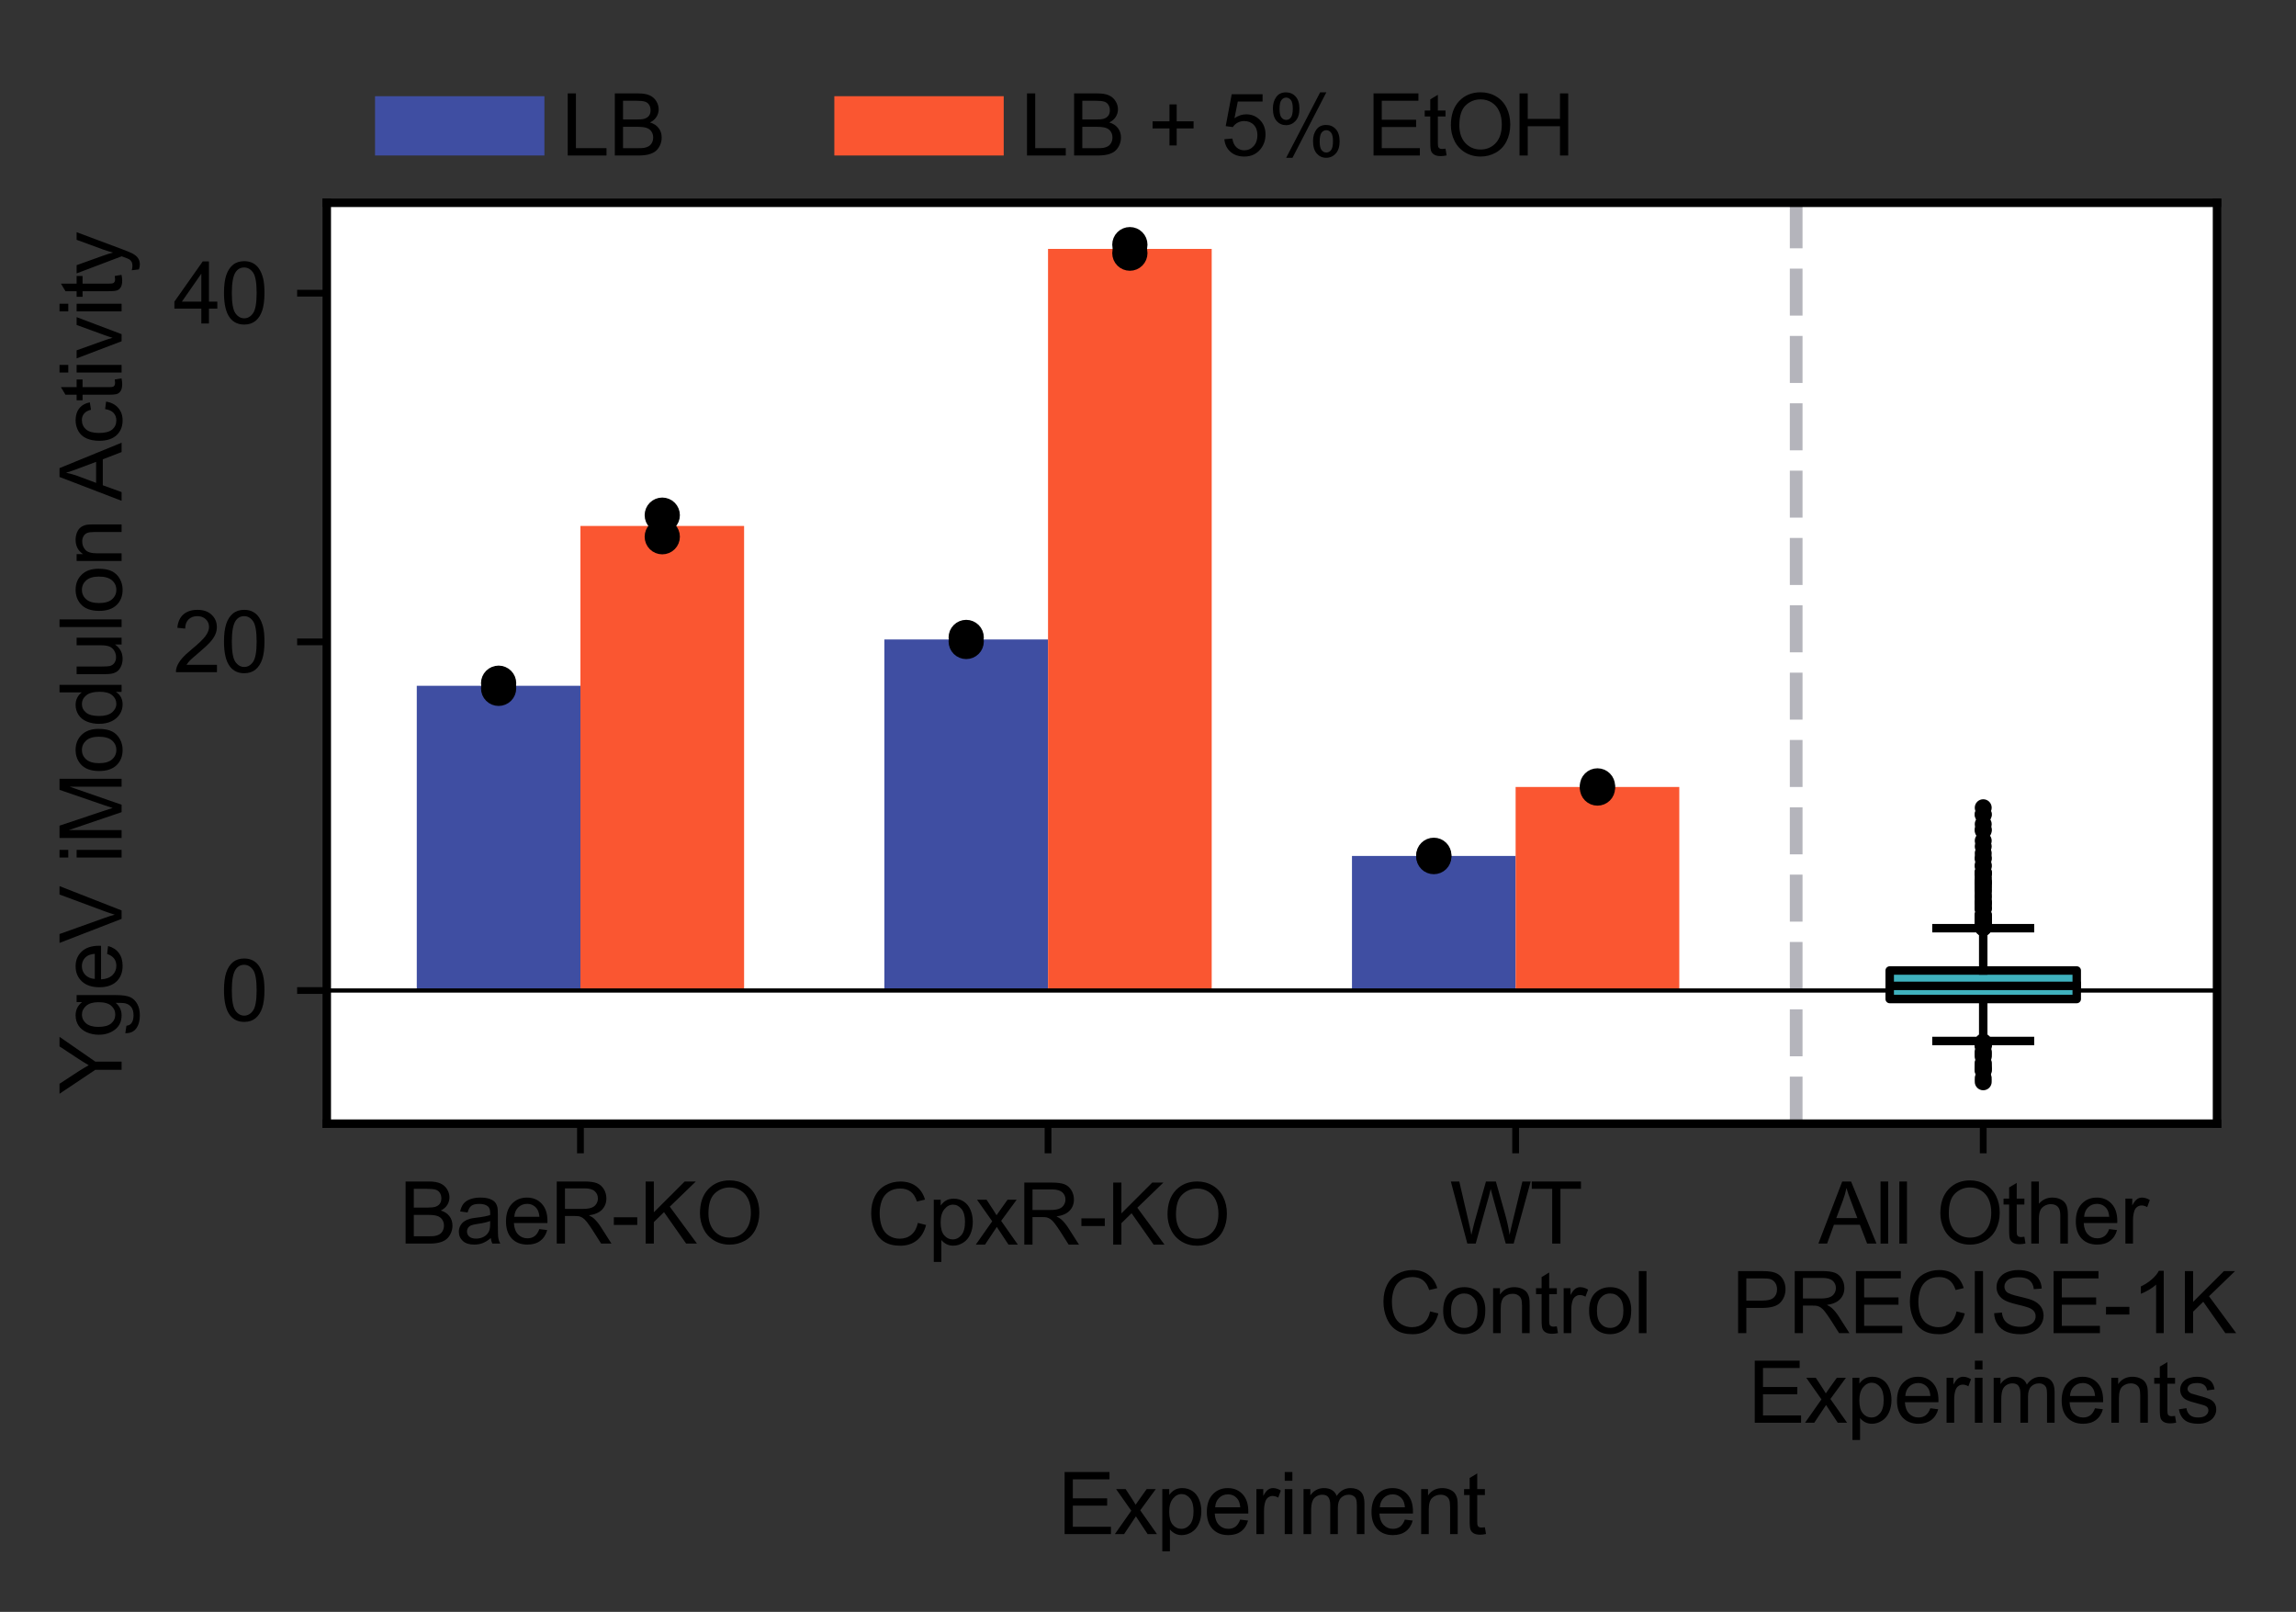 <?xml version="1.0" encoding="utf-8" standalone="no"?>
<!DOCTYPE svg PUBLIC "-//W3C//DTD SVG 1.1//EN"
  "http://www.w3.org/Graphics/SVG/1.1/DTD/svg11.dtd">
<svg xmlns:xlink="http://www.w3.org/1999/xlink" width="271.11pt" height="190.308pt" viewBox="0 0 271.11 190.308" xmlns="http://www.w3.org/2000/svg" version="1.1">
 <rect x="0" y="0" width="271.11" height="190.308" fill="#333333" stroke="none"/>
 <defs>
  <style type="text/css">*{stroke-linejoin: round; stroke-linecap: butt}</style>
 </defs>
 <g id="figure_1">
  <g id="patch_1">
   <path d="M 0 190.308 
L 271.11 190.308 
L 271.11 0 
L 0 0 
L 0 190.308 
z
" style="fill: none"/>
  </g>
  <g id="axes_1">
   <g id="patch_2">
    <path d="M 38.584 132.664 
L 261.784 132.664 
L 261.784 23.944 
L 38.584 23.944 
z
" style="fill: #ffffff"/>
   </g>
   <g id="patch_3">
    <path d="M 49.213 116.945 
L 68.538 116.945 
L 68.538 80.967 
L 49.213 80.967 
z
" clip-path="url(#p30cb41fa03)" style="fill: #3f4ea2"/>
   </g>
   <g id="patch_4">
    <path d="M 104.426 116.945 
L 123.751 116.945 
L 123.751 75.498 
L 104.426 75.498 
z
" clip-path="url(#p30cb41fa03)" style="fill: #3f4ea2"/>
   </g>
   <g id="patch_5">
    <path d="M 159.64 116.945 
L 178.964 116.945 
L 178.964 101.057 
L 159.64 101.057 
z
" clip-path="url(#p30cb41fa03)" style="fill: #3f4ea2"/>
   </g>
   <g id="patch_6">
    <path d="M 214.853 116.945 
L 234.178 116.945 
L 234.178 116.945 
L 214.853 116.945 
z
" clip-path="url(#p30cb41fa03)" style="fill: #3f4ea2"/>
   </g>
   <g id="patch_7">
    <path d="M 68.538 116.945 
L 87.862 116.945 
L 87.862 62.096 
L 68.538 62.096 
z
" clip-path="url(#p30cb41fa03)" style="fill: #fa5631"/>
   </g>
   <g id="patch_8">
    <path d="M 123.751 116.945 
L 143.076 116.945 
L 143.076 29.386 
L 123.751 29.386 
z
" clip-path="url(#p30cb41fa03)" style="fill: #fa5631"/>
   </g>
   <g id="patch_9">
    <path d="M 178.964 116.945 
L 198.289 116.945 
L 198.289 92.913 
L 178.964 92.913 
z
" clip-path="url(#p30cb41fa03)" style="fill: #fa5631"/>
   </g>
   <g id="patch_10">
    <path d="M 234.178 116.945 
L 253.502 116.945 
L 253.502 116.945 
L 234.178 116.945 
z
" clip-path="url(#p30cb41fa03)" style="fill: #fa5631"/>
   </g>
   <g id="matplotlib.axis_1">
    <g id="xtick_1">
     <g id="line2d_1">
      <defs>
       <path id="m997e2a4178" d="M 0 0 
L 0 3.5 
" style="stroke: #000000; stroke-width: 0.8"/>
      </defs>
      <g>
       <use xlink:href="#m997e2a4178" x="68.538" y="132.664" style="stroke: #000000; stroke-width: 0.8"/>
      </g>
     </g>
     <g id="text_1">
      <!-- BaeR-KO -->
      <g transform="translate(47.142 146.822)scale(0.1 -0.1)">
       <defs>
        <path id="ArialMT-42" d="M 469 0 
L 469 4581 
L 2188 4581 
Q 2713 4581 3030 4442 
Q 3347 4303 3526 4014 
Q 3706 3725 3706 3409 
Q 3706 3116 3547 2856 
Q 3388 2597 3066 2438 
Q 3481 2316 3704 2022 
Q 3928 1728 3928 1328 
Q 3928 1006 3792 729 
Q 3656 453 3456 303 
Q 3256 153 2954 76 
Q 2653 0 2216 0 
L 469 0 
z
M 1075 2656 
L 2066 2656 
Q 2469 2656 2644 2709 
Q 2875 2778 2992 2937 
Q 3109 3097 3109 3338 
Q 3109 3566 3000 3739 
Q 2891 3913 2687 3977 
Q 2484 4041 1991 4041 
L 1075 4041 
L 1075 2656 
z
M 1075 541 
L 2216 541 
Q 2509 541 2628 563 
Q 2838 600 2978 687 
Q 3119 775 3209 942 
Q 3300 1109 3300 1328 
Q 3300 1584 3169 1773 
Q 3038 1963 2805 2039 
Q 2572 2116 2134 2116 
L 1075 2116 
L 1075 541 
z
" transform="scale(0.016)"/>
        <path id="ArialMT-61" d="M 2588 409 
Q 2275 144 1986 34 
Q 1697 -75 1366 -75 
Q 819 -75 525 192 
Q 231 459 231 875 
Q 231 1119 342 1320 
Q 453 1522 633 1644 
Q 813 1766 1038 1828 
Q 1203 1872 1538 1913 
Q 2219 1994 2541 2106 
Q 2544 2222 2544 2253 
Q 2544 2597 2384 2738 
Q 2169 2928 1744 2928 
Q 1347 2928 1158 2789 
Q 969 2650 878 2297 
L 328 2372 
Q 403 2725 575 2942 
Q 747 3159 1072 3276 
Q 1397 3394 1825 3394 
Q 2250 3394 2515 3294 
Q 2781 3194 2906 3042 
Q 3031 2891 3081 2659 
Q 3109 2516 3109 2141 
L 3109 1391 
Q 3109 606 3145 398 
Q 3181 191 3288 0 
L 2700 0 
Q 2613 175 2588 409 
z
M 2541 1666 
Q 2234 1541 1622 1453 
Q 1275 1403 1131 1340 
Q 988 1278 909 1158 
Q 831 1038 831 891 
Q 831 666 1001 516 
Q 1172 366 1500 366 
Q 1825 366 2078 508 
Q 2331 650 2450 897 
Q 2541 1088 2541 1459 
L 2541 1666 
z
" transform="scale(0.016)"/>
        <path id="ArialMT-65" d="M 2694 1069 
L 3275 997 
Q 3138 488 2766 206 
Q 2394 -75 1816 -75 
Q 1088 -75 661 373 
Q 234 822 234 1631 
Q 234 2469 665 2931 
Q 1097 3394 1784 3394 
Q 2450 3394 2872 2941 
Q 3294 2488 3294 1666 
Q 3294 1616 3291 1516 
L 816 1516 
Q 847 969 1125 678 
Q 1403 388 1819 388 
Q 2128 388 2347 550 
Q 2566 713 2694 1069 
z
M 847 1978 
L 2700 1978 
Q 2663 2397 2488 2606 
Q 2219 2931 1791 2931 
Q 1403 2931 1139 2672 
Q 875 2413 847 1978 
z
" transform="scale(0.016)"/>
        <path id="ArialMT-52" d="M 503 0 
L 503 4581 
L 2534 4581 
Q 3147 4581 3465 4457 
Q 3784 4334 3975 4021 
Q 4166 3709 4166 3331 
Q 4166 2844 3850 2509 
Q 3534 2175 2875 2084 
Q 3116 1969 3241 1856 
Q 3506 1613 3744 1247 
L 4541 0 
L 3778 0 
L 3172 953 
Q 2906 1366 2734 1584 
Q 2563 1803 2427 1890 
Q 2291 1978 2150 2013 
Q 2047 2034 1813 2034 
L 1109 2034 
L 1109 0 
L 503 0 
z
M 1109 2559 
L 2413 2559 
Q 2828 2559 3062 2645 
Q 3297 2731 3419 2920 
Q 3541 3109 3541 3331 
Q 3541 3656 3305 3865 
Q 3069 4075 2559 4075 
L 1109 4075 
L 1109 2559 
z
" transform="scale(0.016)"/>
        <path id="ArialMT-2d" d="M 203 1375 
L 203 1941 
L 1931 1941 
L 1931 1375 
L 203 1375 
z
" transform="scale(0.016)"/>
        <path id="ArialMT-4b" d="M 469 0 
L 469 4581 
L 1075 4581 
L 1075 2309 
L 3350 4581 
L 4172 4581 
L 2250 2725 
L 4256 0 
L 3456 0 
L 1825 2319 
L 1075 1588 
L 1075 0 
L 469 0 
z
" transform="scale(0.016)"/>
        <path id="ArialMT-4f" d="M 309 2231 
Q 309 3372 921 4017 
Q 1534 4663 2503 4663 
Q 3138 4663 3647 4359 
Q 4156 4056 4423 3514 
Q 4691 2972 4691 2284 
Q 4691 1588 4409 1038 
Q 4128 488 3612 205 
Q 3097 -78 2500 -78 
Q 1853 -78 1343 234 
Q 834 547 571 1087 
Q 309 1628 309 2231 
z
M 934 2222 
Q 934 1394 1379 917 
Q 1825 441 2497 441 
Q 3181 441 3623 922 
Q 4066 1403 4066 2288 
Q 4066 2847 3877 3264 
Q 3688 3681 3323 3911 
Q 2959 4141 2506 4141 
Q 1863 4141 1398 3698 
Q 934 3256 934 2222 
z
" transform="scale(0.016)"/>
       </defs>
       <use xlink:href="#ArialMT-42"/>
       <use xlink:href="#ArialMT-61" x="66.699"/>
       <use xlink:href="#ArialMT-65" x="122.314"/>
       <use xlink:href="#ArialMT-52" x="177.93"/>
       <use xlink:href="#ArialMT-2d" x="250.146"/>
       <use xlink:href="#ArialMT-4b" x="283.447"/>
       <use xlink:href="#ArialMT-4f" x="350.146"/>
      </g>
     </g>
    </g>
    <g id="xtick_2">
     <g id="line2d_2">
      <g>
       <use xlink:href="#m997e2a4178" x="123.751" y="132.664" style="stroke: #000000; stroke-width: 0.8"/>
      </g>
     </g>
     <g id="text_2">
      <!-- CpxR-KO -->
      <g transform="translate(102.36 146.95)scale(0.1 -0.1)">
       <defs>
        <path id="ArialMT-43" d="M 3763 1606 
L 4369 1453 
Q 4178 706 3683 314 
Q 3188 -78 2472 -78 
Q 1731 -78 1267 223 
Q 803 525 561 1097 
Q 319 1669 319 2325 
Q 319 3041 592 3573 
Q 866 4106 1370 4382 
Q 1875 4659 2481 4659 
Q 3169 4659 3637 4309 
Q 4106 3959 4291 3325 
L 3694 3184 
Q 3534 3684 3231 3912 
Q 2928 4141 2469 4141 
Q 1941 4141 1586 3887 
Q 1231 3634 1087 3207 
Q 944 2781 944 2328 
Q 944 1744 1114 1308 
Q 1284 872 1643 656 
Q 2003 441 2422 441 
Q 2931 441 3284 734 
Q 3638 1028 3763 1606 
z
" transform="scale(0.016)"/>
        <path id="ArialMT-70" d="M 422 -1272 
L 422 3319 
L 934 3319 
L 934 2888 
Q 1116 3141 1344 3267 
Q 1572 3394 1897 3394 
Q 2322 3394 2647 3175 
Q 2972 2956 3137 2557 
Q 3303 2159 3303 1684 
Q 3303 1175 3120 767 
Q 2938 359 2589 142 
Q 2241 -75 1856 -75 
Q 1575 -75 1351 44 
Q 1128 163 984 344 
L 984 -1272 
L 422 -1272 
z
M 931 1641 
Q 931 1000 1190 694 
Q 1450 388 1819 388 
Q 2194 388 2461 705 
Q 2728 1022 2728 1688 
Q 2728 2322 2467 2637 
Q 2206 2953 1844 2953 
Q 1484 2953 1207 2617 
Q 931 2281 931 1641 
z
" transform="scale(0.016)"/>
        <path id="ArialMT-78" d="M 47 0 
L 1259 1725 
L 138 3319 
L 841 3319 
L 1350 2541 
Q 1494 2319 1581 2169 
Q 1719 2375 1834 2534 
L 2394 3319 
L 3066 3319 
L 1919 1756 
L 3153 0 
L 2463 0 
L 1781 1031 
L 1600 1309 
L 728 0 
L 47 0 
z
" transform="scale(0.016)"/>
       </defs>
       <use xlink:href="#ArialMT-43"/>
       <use xlink:href="#ArialMT-70" x="72.217"/>
       <use xlink:href="#ArialMT-78" x="127.832"/>
       <use xlink:href="#ArialMT-52" x="177.832"/>
       <use xlink:href="#ArialMT-2d" x="250.049"/>
       <use xlink:href="#ArialMT-4b" x="283.35"/>
       <use xlink:href="#ArialMT-4f" x="350.049"/>
      </g>
     </g>
    </g>
    <g id="xtick_3">
     <g id="line2d_3">
      <g>
       <use xlink:href="#m997e2a4178" x="178.964" y="132.664" style="stroke: #000000; stroke-width: 0.8"/>
      </g>
     </g>
     <g id="text_3">
      <!-- WT -->
      <g transform="translate(171.191 146.822)scale(0.1 -0.1)">
       <defs>
        <path id="ArialMT-57" d="M 1294 0 
L 78 4581 
L 700 4581 
L 1397 1578 
Q 1509 1106 1591 641 
Q 1766 1375 1797 1488 
L 2669 4581 
L 3400 4581 
L 4056 2263 
Q 4303 1400 4413 641 
Q 4500 1075 4641 1638 
L 5359 4581 
L 5969 4581 
L 4713 0 
L 4128 0 
L 3163 3491 
Q 3041 3928 3019 4028 
Q 2947 3713 2884 3491 
L 1913 0 
L 1294 0 
z
" transform="scale(0.016)"/>
        <path id="ArialMT-54" d="M 1659 0 
L 1659 4041 
L 150 4041 
L 150 4581 
L 3781 4581 
L 3781 4041 
L 2266 4041 
L 2266 0 
L 1659 0 
z
" transform="scale(0.016)"/>
       </defs>
       <use xlink:href="#ArialMT-57"/>
       <use xlink:href="#ArialMT-54" x="94.385"/>
      </g>
      <!-- Control -->
      <g transform="translate(162.847 157.399)scale(0.1 -0.1)">
       <defs>
        <path id="ArialMT-6f" d="M 213 1659 
Q 213 2581 725 3025 
Q 1153 3394 1769 3394 
Q 2453 3394 2887 2945 
Q 3322 2497 3322 1706 
Q 3322 1066 3130 698 
Q 2938 331 2570 128 
Q 2203 -75 1769 -75 
Q 1072 -75 642 372 
Q 213 819 213 1659 
z
M 791 1659 
Q 791 1022 1069 705 
Q 1347 388 1769 388 
Q 2188 388 2466 706 
Q 2744 1025 2744 1678 
Q 2744 2294 2464 2611 
Q 2184 2928 1769 2928 
Q 1347 2928 1069 2612 
Q 791 2297 791 1659 
z
" transform="scale(0.016)"/>
        <path id="ArialMT-6e" d="M 422 0 
L 422 3319 
L 928 3319 
L 928 2847 
Q 1294 3394 1984 3394 
Q 2284 3394 2536 3286 
Q 2788 3178 2913 3003 
Q 3038 2828 3088 2588 
Q 3119 2431 3119 2041 
L 3119 0 
L 2556 0 
L 2556 2019 
Q 2556 2363 2490 2533 
Q 2425 2703 2258 2804 
Q 2091 2906 1866 2906 
Q 1506 2906 1245 2678 
Q 984 2450 984 1813 
L 984 0 
L 422 0 
z
" transform="scale(0.016)"/>
        <path id="ArialMT-74" d="M 1650 503 
L 1731 6 
Q 1494 -44 1306 -44 
Q 1000 -44 831 53 
Q 663 150 594 308 
Q 525 466 525 972 
L 525 2881 
L 113 2881 
L 113 3319 
L 525 3319 
L 525 4141 
L 1084 4478 
L 1084 3319 
L 1650 3319 
L 1650 2881 
L 1084 2881 
L 1084 941 
Q 1084 700 1114 631 
Q 1144 563 1211 522 
Q 1278 481 1403 481 
Q 1497 481 1650 503 
z
" transform="scale(0.016)"/>
        <path id="ArialMT-72" d="M 416 0 
L 416 3319 
L 922 3319 
L 922 2816 
Q 1116 3169 1280 3281 
Q 1444 3394 1641 3394 
Q 1925 3394 2219 3213 
L 2025 2691 
Q 1819 2813 1613 2813 
Q 1428 2813 1281 2702 
Q 1134 2591 1072 2394 
Q 978 2094 978 1738 
L 978 0 
L 416 0 
z
" transform="scale(0.016)"/>
        <path id="ArialMT-6c" d="M 409 0 
L 409 4581 
L 972 4581 
L 972 0 
L 409 0 
z
" transform="scale(0.016)"/>
       </defs>
       <use xlink:href="#ArialMT-43"/>
       <use xlink:href="#ArialMT-6f" x="72.217"/>
       <use xlink:href="#ArialMT-6e" x="127.832"/>
       <use xlink:href="#ArialMT-74" x="183.447"/>
       <use xlink:href="#ArialMT-72" x="211.23"/>
       <use xlink:href="#ArialMT-6f" x="244.531"/>
       <use xlink:href="#ArialMT-6c" x="300.146"/>
      </g>
     </g>
    </g>
    <g id="xtick_4">
     <g id="line2d_4">
      <g>
       <use xlink:href="#m997e2a4178" x="234.178" y="132.664" style="stroke: #000000; stroke-width: 0.8"/>
      </g>
     </g>
     <g id="text_4">
      <!-- All Other -->
      <g transform="translate(214.728 146.822)scale(0.1 -0.1)">
       <defs>
        <path id="ArialMT-41" d="M -9 0 
L 1750 4581 
L 2403 4581 
L 4278 0 
L 3588 0 
L 3053 1388 
L 1138 1388 
L 634 0 
L -9 0 
z
M 1313 1881 
L 2866 1881 
L 2388 3150 
Q 2169 3728 2063 4100 
Q 1975 3659 1816 3225 
L 1313 1881 
z
" transform="scale(0.016)"/>
        <path id="ArialMT-20" transform="scale(0.016)"/>
        <path id="ArialMT-68" d="M 422 0 
L 422 4581 
L 984 4581 
L 984 2938 
Q 1378 3394 1978 3394 
Q 2347 3394 2619 3248 
Q 2891 3103 3008 2847 
Q 3125 2591 3125 2103 
L 3125 0 
L 2563 0 
L 2563 2103 
Q 2563 2525 2380 2717 
Q 2197 2909 1863 2909 
Q 1613 2909 1392 2779 
Q 1172 2650 1078 2428 
Q 984 2206 984 1816 
L 984 0 
L 422 0 
z
" transform="scale(0.016)"/>
       </defs>
       <use xlink:href="#ArialMT-41"/>
       <use xlink:href="#ArialMT-6c" x="66.699"/>
       <use xlink:href="#ArialMT-6c" x="88.916"/>
       <use xlink:href="#ArialMT-20" x="111.133"/>
       <use xlink:href="#ArialMT-4f" x="138.916"/>
       <use xlink:href="#ArialMT-74" x="216.699"/>
       <use xlink:href="#ArialMT-68" x="244.482"/>
       <use xlink:href="#ArialMT-65" x="300.098"/>
       <use xlink:href="#ArialMT-72" x="355.713"/>
      </g>
      <!-- PRECISE-1K -->
      <g transform="translate(204.446 157.399)scale(0.1 -0.1)">
       <defs>
        <path id="ArialMT-50" d="M 494 0 
L 494 4581 
L 2222 4581 
Q 2678 4581 2919 4538 
Q 3256 4481 3484 4323 
Q 3713 4166 3852 3881 
Q 3991 3597 3991 3256 
Q 3991 2672 3619 2267 
Q 3247 1863 2275 1863 
L 1100 1863 
L 1100 0 
L 494 0 
z
M 1100 2403 
L 2284 2403 
Q 2872 2403 3119 2622 
Q 3366 2841 3366 3238 
Q 3366 3525 3220 3729 
Q 3075 3934 2838 4000 
Q 2684 4041 2272 4041 
L 1100 4041 
L 1100 2403 
z
" transform="scale(0.016)"/>
        <path id="ArialMT-45" d="M 506 0 
L 506 4581 
L 3819 4581 
L 3819 4041 
L 1113 4041 
L 1113 2638 
L 3647 2638 
L 3647 2100 
L 1113 2100 
L 1113 541 
L 3925 541 
L 3925 0 
L 506 0 
z
" transform="scale(0.016)"/>
        <path id="ArialMT-49" d="M 597 0 
L 597 4581 
L 1203 4581 
L 1203 0 
L 597 0 
z
" transform="scale(0.016)"/>
        <path id="ArialMT-53" d="M 288 1472 
L 859 1522 
Q 900 1178 1048 958 
Q 1197 738 1509 602 
Q 1822 466 2213 466 
Q 2559 466 2825 569 
Q 3091 672 3220 851 
Q 3350 1031 3350 1244 
Q 3350 1459 3225 1620 
Q 3100 1781 2813 1891 
Q 2628 1963 1997 2114 
Q 1366 2266 1113 2400 
Q 784 2572 623 2826 
Q 463 3081 463 3397 
Q 463 3744 659 4045 
Q 856 4347 1234 4503 
Q 1613 4659 2075 4659 
Q 2584 4659 2973 4495 
Q 3363 4331 3572 4012 
Q 3781 3694 3797 3291 
L 3216 3247 
Q 3169 3681 2898 3903 
Q 2628 4125 2100 4125 
Q 1550 4125 1298 3923 
Q 1047 3722 1047 3438 
Q 1047 3191 1225 3031 
Q 1400 2872 2139 2705 
Q 2878 2538 3153 2413 
Q 3553 2228 3743 1945 
Q 3934 1663 3934 1294 
Q 3934 928 3725 604 
Q 3516 281 3123 101 
Q 2731 -78 2241 -78 
Q 1619 -78 1198 103 
Q 778 284 539 648 
Q 300 1013 288 1472 
z
" transform="scale(0.016)"/>
        <path id="ArialMT-31" d="M 2384 0 
L 1822 0 
L 1822 3584 
Q 1619 3391 1289 3197 
Q 959 3003 697 2906 
L 697 3450 
Q 1169 3672 1522 3987 
Q 1875 4303 2022 4600 
L 2384 4600 
L 2384 0 
z
" transform="scale(0.016)"/>
       </defs>
       <use xlink:href="#ArialMT-50"/>
       <use xlink:href="#ArialMT-52" x="66.699"/>
       <use xlink:href="#ArialMT-45" x="138.916"/>
       <use xlink:href="#ArialMT-43" x="205.615"/>
       <use xlink:href="#ArialMT-49" x="277.832"/>
       <use xlink:href="#ArialMT-53" x="305.615"/>
       <use xlink:href="#ArialMT-45" x="372.314"/>
       <use xlink:href="#ArialMT-2d" x="439.014"/>
       <use xlink:href="#ArialMT-31" x="472.314"/>
       <use xlink:href="#ArialMT-4b" x="527.93"/>
      </g>
      <!-- Experiments -->
      <g transform="translate(206.391 167.976)scale(0.1 -0.1)">
       <defs>
        <path id="ArialMT-69" d="M 425 3934 
L 425 4581 
L 988 4581 
L 988 3934 
L 425 3934 
z
M 425 0 
L 425 3319 
L 988 3319 
L 988 0 
L 425 0 
z
" transform="scale(0.016)"/>
        <path id="ArialMT-6d" d="M 422 0 
L 422 3319 
L 925 3319 
L 925 2853 
Q 1081 3097 1340 3245 
Q 1600 3394 1931 3394 
Q 2300 3394 2536 3241 
Q 2772 3088 2869 2813 
Q 3263 3394 3894 3394 
Q 4388 3394 4653 3120 
Q 4919 2847 4919 2278 
L 4919 0 
L 4359 0 
L 4359 2091 
Q 4359 2428 4304 2576 
Q 4250 2725 4106 2815 
Q 3963 2906 3769 2906 
Q 3419 2906 3187 2673 
Q 2956 2441 2956 1928 
L 2956 0 
L 2394 0 
L 2394 2156 
Q 2394 2531 2256 2718 
Q 2119 2906 1806 2906 
Q 1569 2906 1367 2781 
Q 1166 2656 1075 2415 
Q 984 2175 984 1722 
L 984 0 
L 422 0 
z
" transform="scale(0.016)"/>
        <path id="ArialMT-73" d="M 197 991 
L 753 1078 
Q 800 744 1014 566 
Q 1228 388 1613 388 
Q 2000 388 2187 545 
Q 2375 703 2375 916 
Q 2375 1106 2209 1216 
Q 2094 1291 1634 1406 
Q 1016 1563 777 1677 
Q 538 1791 414 1992 
Q 291 2194 291 2438 
Q 291 2659 392 2848 
Q 494 3038 669 3163 
Q 800 3259 1026 3326 
Q 1253 3394 1513 3394 
Q 1903 3394 2198 3281 
Q 2494 3169 2634 2976 
Q 2775 2784 2828 2463 
L 2278 2388 
Q 2241 2644 2061 2787 
Q 1881 2931 1553 2931 
Q 1166 2931 1000 2803 
Q 834 2675 834 2503 
Q 834 2394 903 2306 
Q 972 2216 1119 2156 
Q 1203 2125 1616 2013 
Q 2213 1853 2448 1751 
Q 2684 1650 2818 1456 
Q 2953 1263 2953 975 
Q 2953 694 2789 445 
Q 2625 197 2315 61 
Q 2006 -75 1616 -75 
Q 969 -75 630 194 
Q 291 463 197 991 
z
" transform="scale(0.016)"/>
       </defs>
       <use xlink:href="#ArialMT-45"/>
       <use xlink:href="#ArialMT-78" x="66.699"/>
       <use xlink:href="#ArialMT-70" x="116.699"/>
       <use xlink:href="#ArialMT-65" x="172.314"/>
       <use xlink:href="#ArialMT-72" x="227.93"/>
       <use xlink:href="#ArialMT-69" x="261.23"/>
       <use xlink:href="#ArialMT-6d" x="283.447"/>
       <use xlink:href="#ArialMT-65" x="366.748"/>
       <use xlink:href="#ArialMT-6e" x="422.363"/>
       <use xlink:href="#ArialMT-74" x="477.979"/>
       <use xlink:href="#ArialMT-73" x="505.762"/>
      </g>
     </g>
    </g>
    <g id="text_5">
     <!-- Experiment -->
     <g transform="translate(124.898 181.121)scale(0.1 -0.1)">
      <use xlink:href="#ArialMT-45"/>
      <use xlink:href="#ArialMT-78" x="66.699"/>
      <use xlink:href="#ArialMT-70" x="116.699"/>
      <use xlink:href="#ArialMT-65" x="172.314"/>
      <use xlink:href="#ArialMT-72" x="227.93"/>
      <use xlink:href="#ArialMT-69" x="261.23"/>
      <use xlink:href="#ArialMT-6d" x="283.447"/>
      <use xlink:href="#ArialMT-65" x="366.748"/>
      <use xlink:href="#ArialMT-6e" x="422.363"/>
      <use xlink:href="#ArialMT-74" x="477.979"/>
     </g>
    </g>
   </g>
   <g id="matplotlib.axis_2">
    <g id="ytick_1">
     <g id="line2d_5">
      <defs>
       <path id="m2911ebda0f" d="M 0 0 
L -3.5 0 
" style="stroke: #000000; stroke-width: 0.8"/>
      </defs>
      <g>
       <use xlink:href="#m2911ebda0f" x="38.584" y="116.945" style="stroke: #000000; stroke-width: 0.8"/>
      </g>
     </g>
     <g id="text_6">
      <!-- 0 -->
      <g transform="translate(26.023 120.524)scale(0.1 -0.1)">
       <defs>
        <path id="ArialMT-30" d="M 266 2259 
Q 266 3072 433 3567 
Q 600 4063 929 4331 
Q 1259 4600 1759 4600 
Q 2128 4600 2406 4451 
Q 2684 4303 2865 4023 
Q 3047 3744 3150 3342 
Q 3253 2941 3253 2259 
Q 3253 1453 3087 958 
Q 2922 463 2592 192 
Q 2263 -78 1759 -78 
Q 1097 -78 719 397 
Q 266 969 266 2259 
z
M 844 2259 
Q 844 1131 1108 757 
Q 1372 384 1759 384 
Q 2147 384 2411 759 
Q 2675 1134 2675 2259 
Q 2675 3391 2411 3762 
Q 2147 4134 1753 4134 
Q 1366 4134 1134 3806 
Q 844 3388 844 2259 
z
" transform="scale(0.016)"/>
       </defs>
       <use xlink:href="#ArialMT-30"/>
      </g>
     </g>
    </g>
    <g id="ytick_2">
     <g id="line2d_6">
      <g>
       <use xlink:href="#m2911ebda0f" x="38.584" y="75.78" style="stroke: #000000; stroke-width: 0.8"/>
      </g>
     </g>
     <g id="text_7">
      <!-- 20 -->
      <g transform="translate(20.462 79.359)scale(0.1 -0.1)">
       <defs>
        <path id="ArialMT-32" d="M 3222 541 
L 3222 0 
L 194 0 
Q 188 203 259 391 
Q 375 700 629 1000 
Q 884 1300 1366 1694 
Q 2113 2306 2375 2664 
Q 2638 3022 2638 3341 
Q 2638 3675 2398 3904 
Q 2159 4134 1775 4134 
Q 1369 4134 1125 3890 
Q 881 3647 878 3216 
L 300 3275 
Q 359 3922 746 4261 
Q 1134 4600 1788 4600 
Q 2447 4600 2831 4234 
Q 3216 3869 3216 3328 
Q 3216 3053 3103 2787 
Q 2991 2522 2730 2228 
Q 2469 1934 1863 1422 
Q 1356 997 1212 845 
Q 1069 694 975 541 
L 3222 541 
z
" transform="scale(0.016)"/>
       </defs>
       <use xlink:href="#ArialMT-32"/>
       <use xlink:href="#ArialMT-30" x="55.615"/>
      </g>
     </g>
    </g>
    <g id="ytick_3">
     <g id="line2d_7">
      <g>
       <use xlink:href="#m2911ebda0f" x="38.584" y="34.615" style="stroke: #000000; stroke-width: 0.8"/>
      </g>
     </g>
     <g id="text_8">
      <!-- 40 -->
      <g transform="translate(20.462 38.194)scale(0.1 -0.1)">
       <defs>
        <path id="ArialMT-34" d="M 2069 0 
L 2069 1097 
L 81 1097 
L 81 1613 
L 2172 4581 
L 2631 4581 
L 2631 1613 
L 3250 1613 
L 3250 1097 
L 2631 1097 
L 2631 0 
L 2069 0 
z
M 2069 1613 
L 2069 3678 
L 634 1613 
L 2069 1613 
z
" transform="scale(0.016)"/>
       </defs>
       <use xlink:href="#ArialMT-34"/>
       <use xlink:href="#ArialMT-30" x="55.615"/>
      </g>
     </g>
    </g>
    <g id="text_9">
     <!-- YgeV iModulon Activity -->
     <g transform="translate(14.358 129.163)rotate(-90)scale(0.1 -0.1)">
      <defs>
       <path id="ArialMT-59" d="M 1784 0 
L 1784 1941 
L 19 4581 
L 756 4581 
L 1659 3200 
Q 1909 2813 2125 2425 
Q 2331 2784 2625 3234 
L 3513 4581 
L 4219 4581 
L 2391 1941 
L 2391 0 
L 1784 0 
z
" transform="scale(0.016)"/>
       <path id="ArialMT-67" d="M 319 -275 
L 866 -356 
Q 900 -609 1056 -725 
Q 1266 -881 1628 -881 
Q 2019 -881 2231 -725 
Q 2444 -569 2519 -288 
Q 2563 -116 2559 434 
Q 2191 0 1641 0 
Q 956 0 581 494 
Q 206 988 206 1678 
Q 206 2153 378 2554 
Q 550 2956 876 3175 
Q 1203 3394 1644 3394 
Q 2231 3394 2613 2919 
L 2613 3319 
L 3131 3319 
L 3131 450 
Q 3131 -325 2973 -648 
Q 2816 -972 2473 -1159 
Q 2131 -1347 1631 -1347 
Q 1038 -1347 672 -1080 
Q 306 -813 319 -275 
z
M 784 1719 
Q 784 1066 1043 766 
Q 1303 466 1694 466 
Q 2081 466 2343 764 
Q 2606 1063 2606 1700 
Q 2606 2309 2336 2618 
Q 2066 2928 1684 2928 
Q 1309 2928 1046 2623 
Q 784 2319 784 1719 
z
" transform="scale(0.016)"/>
       <path id="ArialMT-56" d="M 1803 0 
L 28 4581 
L 684 4581 
L 1875 1253 
Q 2019 853 2116 503 
Q 2222 878 2363 1253 
L 3600 4581 
L 4219 4581 
L 2425 0 
L 1803 0 
z
" transform="scale(0.016)"/>
       <path id="ArialMT-4d" d="M 475 0 
L 475 4581 
L 1388 4581 
L 2472 1338 
Q 2622 884 2691 659 
Q 2769 909 2934 1394 
L 4031 4581 
L 4847 4581 
L 4847 0 
L 4263 0 
L 4263 3834 
L 2931 0 
L 2384 0 
L 1059 3900 
L 1059 0 
L 475 0 
z
" transform="scale(0.016)"/>
       <path id="ArialMT-64" d="M 2575 0 
L 2575 419 
Q 2259 -75 1647 -75 
Q 1250 -75 917 144 
Q 584 363 401 755 
Q 219 1147 219 1656 
Q 219 2153 384 2558 
Q 550 2963 881 3178 
Q 1213 3394 1622 3394 
Q 1922 3394 2156 3267 
Q 2391 3141 2538 2938 
L 2538 4581 
L 3097 4581 
L 3097 0 
L 2575 0 
z
M 797 1656 
Q 797 1019 1065 703 
Q 1334 388 1700 388 
Q 2069 388 2326 689 
Q 2584 991 2584 1609 
Q 2584 2291 2321 2609 
Q 2059 2928 1675 2928 
Q 1300 2928 1048 2622 
Q 797 2316 797 1656 
z
" transform="scale(0.016)"/>
       <path id="ArialMT-75" d="M 2597 0 
L 2597 488 
Q 2209 -75 1544 -75 
Q 1250 -75 995 37 
Q 741 150 617 320 
Q 494 491 444 738 
Q 409 903 409 1263 
L 409 3319 
L 972 3319 
L 972 1478 
Q 972 1038 1006 884 
Q 1059 663 1231 536 
Q 1403 409 1656 409 
Q 1909 409 2131 539 
Q 2353 669 2445 892 
Q 2538 1116 2538 1541 
L 2538 3319 
L 3100 3319 
L 3100 0 
L 2597 0 
z
" transform="scale(0.016)"/>
       <path id="ArialMT-63" d="M 2588 1216 
L 3141 1144 
Q 3050 572 2676 248 
Q 2303 -75 1759 -75 
Q 1078 -75 664 370 
Q 250 816 250 1647 
Q 250 2184 428 2587 
Q 606 2991 970 3192 
Q 1334 3394 1763 3394 
Q 2303 3394 2647 3120 
Q 2991 2847 3088 2344 
L 2541 2259 
Q 2463 2594 2264 2762 
Q 2066 2931 1784 2931 
Q 1359 2931 1093 2626 
Q 828 2322 828 1663 
Q 828 994 1084 691 
Q 1341 388 1753 388 
Q 2084 388 2306 591 
Q 2528 794 2588 1216 
z
" transform="scale(0.016)"/>
       <path id="ArialMT-76" d="M 1344 0 
L 81 3319 
L 675 3319 
L 1388 1331 
Q 1503 1009 1600 663 
Q 1675 925 1809 1294 
L 2547 3319 
L 3125 3319 
L 1869 0 
L 1344 0 
z
" transform="scale(0.016)"/>
       <path id="ArialMT-79" d="M 397 -1278 
L 334 -750 
Q 519 -800 656 -800 
Q 844 -800 956 -737 
Q 1069 -675 1141 -563 
Q 1194 -478 1313 -144 
Q 1328 -97 1363 -6 
L 103 3319 
L 709 3319 
L 1400 1397 
Q 1534 1031 1641 628 
Q 1738 1016 1872 1384 
L 2581 3319 
L 3144 3319 
L 1881 -56 
Q 1678 -603 1566 -809 
Q 1416 -1088 1222 -1217 
Q 1028 -1347 759 -1347 
Q 597 -1347 397 -1278 
z
" transform="scale(0.016)"/>
      </defs>
      <use xlink:href="#ArialMT-59"/>
      <use xlink:href="#ArialMT-67" x="66.699"/>
      <use xlink:href="#ArialMT-65" x="122.314"/>
      <use xlink:href="#ArialMT-56" x="177.93"/>
      <use xlink:href="#ArialMT-20" x="244.629"/>
      <use xlink:href="#ArialMT-69" x="272.412"/>
      <use xlink:href="#ArialMT-4d" x="294.629"/>
      <use xlink:href="#ArialMT-6f" x="377.93"/>
      <use xlink:href="#ArialMT-64" x="433.545"/>
      <use xlink:href="#ArialMT-75" x="489.16"/>
      <use xlink:href="#ArialMT-6c" x="544.775"/>
      <use xlink:href="#ArialMT-6f" x="566.992"/>
      <use xlink:href="#ArialMT-6e" x="622.607"/>
      <use xlink:href="#ArialMT-20" x="678.223"/>
      <use xlink:href="#ArialMT-41" x="700.506"/>
      <use xlink:href="#ArialMT-63" x="767.205"/>
      <use xlink:href="#ArialMT-74" x="817.205"/>
      <use xlink:href="#ArialMT-69" x="844.988"/>
      <use xlink:href="#ArialMT-76" x="867.205"/>
      <use xlink:href="#ArialMT-69" x="917.205"/>
      <use xlink:href="#ArialMT-74" x="939.422"/>
      <use xlink:href="#ArialMT-79" x="967.205"/>
     </g>
    </g>
   </g>
   <g id="PathCollection_1">
    <defs>
     <path id="m57ea7dfcf6" d="M 0 1.581 
C 0.419 1.581 0.822 1.415 1.118 1.118 
C 1.415 0.822 1.581 0.419 1.581 0 
C 1.581 -0.419 1.415 -0.822 1.118 -1.118 
C 0.822 -1.415 0.419 -1.581 0 -1.581 
C -0.419 -1.581 -0.822 -1.415 -1.118 -1.118 
C -1.415 -0.822 -1.581 -0.419 -1.581 0 
C -1.581 0.419 -1.415 0.822 -1.118 1.118 
C -0.822 1.415 -0.419 1.581 0 1.581 
z
" style="stroke: #000000"/>
    </defs>
    <g clip-path="url(#p30cb41fa03)">
     <use xlink:href="#m57ea7dfcf6" x="58.875" y="81.267" style="stroke: #000000"/>
     <use xlink:href="#m57ea7dfcf6" x="58.875" y="80.666" style="stroke: #000000"/>
     <use xlink:href="#m57ea7dfcf6" x="78.2" y="63.367" style="stroke: #000000"/>
     <use xlink:href="#m57ea7dfcf6" x="78.2" y="60.824" style="stroke: #000000"/>
     <use xlink:href="#m57ea7dfcf6" x="114.089" y="75.734" style="stroke: #000000"/>
     <use xlink:href="#m57ea7dfcf6" x="114.089" y="75.262" style="stroke: #000000"/>
     <use xlink:href="#m57ea7dfcf6" x="133.413" y="28.886" style="stroke: #000000"/>
     <use xlink:href="#m57ea7dfcf6" x="133.413" y="29.887" style="stroke: #000000"/>
     <use xlink:href="#m57ea7dfcf6" x="169.302" y="100.982" style="stroke: #000000"/>
     <use xlink:href="#m57ea7dfcf6" x="169.302" y="101.132" style="stroke: #000000"/>
     <use xlink:href="#m57ea7dfcf6" x="188.627" y="93.038" style="stroke: #000000"/>
     <use xlink:href="#m57ea7dfcf6" x="188.627" y="92.789" style="stroke: #000000"/>
    </g>
   </g>
   <g id="line2d_8">
    <path d="M 212.092 132.664 
L 212.092 23.944 
" clip-path="url(#p30cb41fa03)" style="fill: none; stroke-dasharray: 5.55,2.4; stroke-dashoffset: 0; stroke: #b4b4bb; stroke-width: 1.5"/>
   </g>
   <g id="line2d_9">
    <path d="M 38.584 116.945 
L 261.784 116.945 
" clip-path="url(#p30cb41fa03)" style="fill: none; stroke: #000000; stroke-width: 0.5; stroke-linecap: square"/>
   </g>
   <g id="patch_11">
    <path d="M 223.135 117.948 
L 245.22 117.948 
L 245.22 114.582 
L 223.135 114.582 
L 223.135 117.948 
z
" clip-path="url(#p30cb41fa03)" style="fill: #3fb1be; stroke: #000000; stroke-linejoin: miter"/>
   </g>
   <g id="line2d_10">
    <path d="M 234.178 117.948 
L 234.178 122.901 
" clip-path="url(#p30cb41fa03)" style="fill: none; stroke: #000000; stroke-linecap: square"/>
   </g>
   <g id="line2d_11">
    <path d="M 234.178 114.582 
L 234.178 109.587 
" clip-path="url(#p30cb41fa03)" style="fill: none; stroke: #000000; stroke-linecap: square"/>
   </g>
   <g id="line2d_12">
    <path d="M 228.656 122.901 
L 239.699 122.901 
" clip-path="url(#p30cb41fa03)" style="fill: none; stroke: #000000; stroke-linecap: square"/>
   </g>
   <g id="line2d_13">
    <path d="M 228.656 109.587 
L 239.699 109.587 
" clip-path="url(#p30cb41fa03)" style="fill: none; stroke: #000000; stroke-linecap: square"/>
   </g>
   <g id="line2d_14">
    <defs>
     <path id="m7e2bf4daa9" d="M 0 0.5 
C 0.133 0.5 0.26 0.447 0.354 0.354 
C 0.447 0.26 0.5 0.133 0.5 0 
C 0.5 -0.133 0.447 -0.26 0.354 -0.354 
C 0.26 -0.447 0.133 -0.5 0 -0.5 
C -0.133 -0.5 -0.26 -0.447 -0.354 -0.354 
C -0.447 -0.26 -0.5 -0.133 -0.5 0 
C -0.5 0.133 -0.447 0.26 -0.354 0.354 
C -0.26 0.447 -0.133 0.5 0 0.5 
z
" style="stroke: #000000"/>
    </defs>
    <g clip-path="url(#p30cb41fa03)">
     <use xlink:href="#m7e2bf4daa9" x="234.178" y="123.017" style="fill-opacity: 0; stroke: #000000"/>
     <use xlink:href="#m7e2bf4daa9" x="234.178" y="123.166" style="fill-opacity: 0; stroke: #000000"/>
     <use xlink:href="#m7e2bf4daa9" x="234.178" y="124.165" style="fill-opacity: 0; stroke: #000000"/>
     <use xlink:href="#m7e2bf4daa9" x="234.178" y="124.569" style="fill-opacity: 0; stroke: #000000"/>
     <use xlink:href="#m7e2bf4daa9" x="234.178" y="124.765" style="fill-opacity: 0; stroke: #000000"/>
     <use xlink:href="#m7e2bf4daa9" x="234.178" y="125.614" style="fill-opacity: 0; stroke: #000000"/>
     <use xlink:href="#m7e2bf4daa9" x="234.178" y="123.559" style="fill-opacity: 0; stroke: #000000"/>
     <use xlink:href="#m7e2bf4daa9" x="234.178" y="125.495" style="fill-opacity: 0; stroke: #000000"/>
     <use xlink:href="#m7e2bf4daa9" x="234.178" y="125.993" style="fill-opacity: 0; stroke: #000000"/>
     <use xlink:href="#m7e2bf4daa9" x="234.178" y="125.954" style="fill-opacity: 0; stroke: #000000"/>
     <use xlink:href="#m7e2bf4daa9" x="234.178" y="126.424" style="fill-opacity: 0; stroke: #000000"/>
     <use xlink:href="#m7e2bf4daa9" x="234.178" y="126.198" style="fill-opacity: 0; stroke: #000000"/>
     <use xlink:href="#m7e2bf4daa9" x="234.178" y="126.304" style="fill-opacity: 0; stroke: #000000"/>
     <use xlink:href="#m7e2bf4daa9" x="234.178" y="127.722" style="fill-opacity: 0; stroke: #000000"/>
     <use xlink:href="#m7e2bf4daa9" x="234.178" y="127.301" style="fill-opacity: 0; stroke: #000000"/>
     <use xlink:href="#m7e2bf4daa9" x="234.178" y="123.364" style="fill-opacity: 0; stroke: #000000"/>
     <use xlink:href="#m7e2bf4daa9" x="234.178" y="124.309" style="fill-opacity: 0; stroke: #000000"/>
     <use xlink:href="#m7e2bf4daa9" x="234.178" y="123.348" style="fill-opacity: 0; stroke: #000000"/>
     <use xlink:href="#m7e2bf4daa9" x="234.178" y="123.339" style="fill-opacity: 0; stroke: #000000"/>
     <use xlink:href="#m7e2bf4daa9" x="234.178" y="107.325" style="fill-opacity: 0; stroke: #000000"/>
     <use xlink:href="#m7e2bf4daa9" x="234.178" y="106.671" style="fill-opacity: 0; stroke: #000000"/>
     <use xlink:href="#m7e2bf4daa9" x="234.178" y="106.673" style="fill-opacity: 0; stroke: #000000"/>
     <use xlink:href="#m7e2bf4daa9" x="234.178" y="107.266" style="fill-opacity: 0; stroke: #000000"/>
     <use xlink:href="#m7e2bf4daa9" x="234.178" y="104.496" style="fill-opacity: 0; stroke: #000000"/>
     <use xlink:href="#m7e2bf4daa9" x="234.178" y="106.627" style="fill-opacity: 0; stroke: #000000"/>
     <use xlink:href="#m7e2bf4daa9" x="234.178" y="108.584" style="fill-opacity: 0; stroke: #000000"/>
     <use xlink:href="#m7e2bf4daa9" x="234.178" y="108.754" style="fill-opacity: 0; stroke: #000000"/>
     <use xlink:href="#m7e2bf4daa9" x="234.178" y="108.375" style="fill-opacity: 0; stroke: #000000"/>
     <use xlink:href="#m7e2bf4daa9" x="234.178" y="109.452" style="fill-opacity: 0; stroke: #000000"/>
     <use xlink:href="#m7e2bf4daa9" x="234.178" y="104.789" style="fill-opacity: 0; stroke: #000000"/>
     <use xlink:href="#m7e2bf4daa9" x="234.178" y="105.359" style="fill-opacity: 0; stroke: #000000"/>
     <use xlink:href="#m7e2bf4daa9" x="234.178" y="104.182" style="fill-opacity: 0; stroke: #000000"/>
     <use xlink:href="#m7e2bf4daa9" x="234.178" y="95.363" style="fill-opacity: 0; stroke: #000000"/>
     <use xlink:href="#m7e2bf4daa9" x="234.178" y="108.156" style="fill-opacity: 0; stroke: #000000"/>
     <use xlink:href="#m7e2bf4daa9" x="234.178" y="107.145" style="fill-opacity: 0; stroke: #000000"/>
     <use xlink:href="#m7e2bf4daa9" x="234.178" y="109.507" style="fill-opacity: 0; stroke: #000000"/>
     <use xlink:href="#m7e2bf4daa9" x="234.178" y="108.527" style="fill-opacity: 0; stroke: #000000"/>
     <use xlink:href="#m7e2bf4daa9" x="234.178" y="109.524" style="fill-opacity: 0; stroke: #000000"/>
     <use xlink:href="#m7e2bf4daa9" x="234.178" y="108.524" style="fill-opacity: 0; stroke: #000000"/>
     <use xlink:href="#m7e2bf4daa9" x="234.178" y="108.118" style="fill-opacity: 0; stroke: #000000"/>
     <use xlink:href="#m7e2bf4daa9" x="234.178" y="107.098" style="fill-opacity: 0; stroke: #000000"/>
     <use xlink:href="#m7e2bf4daa9" x="234.178" y="108.052" style="fill-opacity: 0; stroke: #000000"/>
     <use xlink:href="#m7e2bf4daa9" x="234.178" y="96.109" style="fill-opacity: 0; stroke: #000000"/>
     <use xlink:href="#m7e2bf4daa9" x="234.178" y="96.217" style="fill-opacity: 0; stroke: #000000"/>
     <use xlink:href="#m7e2bf4daa9" x="234.178" y="97.299" style="fill-opacity: 0; stroke: #000000"/>
     <use xlink:href="#m7e2bf4daa9" x="234.178" y="97.905" style="fill-opacity: 0; stroke: #000000"/>
     <use xlink:href="#m7e2bf4daa9" x="234.178" y="104.985" style="fill-opacity: 0; stroke: #000000"/>
     <use xlink:href="#m7e2bf4daa9" x="234.178" y="103.777" style="fill-opacity: 0; stroke: #000000"/>
     <use xlink:href="#m7e2bf4daa9" x="234.178" y="102.12" style="fill-opacity: 0; stroke: #000000"/>
     <use xlink:href="#m7e2bf4daa9" x="234.178" y="109.201" style="fill-opacity: 0; stroke: #000000"/>
     <use xlink:href="#m7e2bf4daa9" x="234.178" y="105.779" style="fill-opacity: 0; stroke: #000000"/>
     <use xlink:href="#m7e2bf4daa9" x="234.178" y="104.135" style="fill-opacity: 0; stroke: #000000"/>
     <use xlink:href="#m7e2bf4daa9" x="234.178" y="100.738" style="fill-opacity: 0; stroke: #000000"/>
     <use xlink:href="#m7e2bf4daa9" x="234.178" y="99.262" style="fill-opacity: 0; stroke: #000000"/>
     <use xlink:href="#m7e2bf4daa9" x="234.178" y="108.912" style="fill-opacity: 0; stroke: #000000"/>
     <use xlink:href="#m7e2bf4daa9" x="234.178" y="107.991" style="fill-opacity: 0; stroke: #000000"/>
     <use xlink:href="#m7e2bf4daa9" x="234.178" y="106.411" style="fill-opacity: 0; stroke: #000000"/>
     <use xlink:href="#m7e2bf4daa9" x="234.178" y="109.193" style="fill-opacity: 0; stroke: #000000"/>
     <use xlink:href="#m7e2bf4daa9" x="234.178" y="102.982" style="fill-opacity: 0; stroke: #000000"/>
     <use xlink:href="#m7e2bf4daa9" x="234.178" y="99.931" style="fill-opacity: 0; stroke: #000000"/>
     <use xlink:href="#m7e2bf4daa9" x="234.178" y="98.077" style="fill-opacity: 0; stroke: #000000"/>
     <use xlink:href="#m7e2bf4daa9" x="234.178" y="101.245" style="fill-opacity: 0; stroke: #000000"/>
     <use xlink:href="#m7e2bf4daa9" x="234.178" y="108.892" style="fill-opacity: 0; stroke: #000000"/>
     <use xlink:href="#m7e2bf4daa9" x="234.178" y="109.028" style="fill-opacity: 0; stroke: #000000"/>
     <use xlink:href="#m7e2bf4daa9" x="234.178" y="108.379" style="fill-opacity: 0; stroke: #000000"/>
     <use xlink:href="#m7e2bf4daa9" x="234.178" y="103.005" style="fill-opacity: 0; stroke: #000000"/>
     <use xlink:href="#m7e2bf4daa9" x="234.178" y="104.154" style="fill-opacity: 0; stroke: #000000"/>
     <use xlink:href="#m7e2bf4daa9" x="234.178" y="103.108" style="fill-opacity: 0; stroke: #000000"/>
     <use xlink:href="#m7e2bf4daa9" x="234.178" y="104.583" style="fill-opacity: 0; stroke: #000000"/>
     <use xlink:href="#m7e2bf4daa9" x="234.178" y="103.583" style="fill-opacity: 0; stroke: #000000"/>
     <use xlink:href="#m7e2bf4daa9" x="234.178" y="105.177" style="fill-opacity: 0; stroke: #000000"/>
     <use xlink:href="#m7e2bf4daa9" x="234.178" y="106.138" style="fill-opacity: 0; stroke: #000000"/>
     <use xlink:href="#m7e2bf4daa9" x="234.178" y="108.713" style="fill-opacity: 0; stroke: #000000"/>
     <use xlink:href="#m7e2bf4daa9" x="234.178" y="102.305" style="fill-opacity: 0; stroke: #000000"/>
     <use xlink:href="#m7e2bf4daa9" x="234.178" y="104.174" style="fill-opacity: 0; stroke: #000000"/>
     <use xlink:href="#m7e2bf4daa9" x="234.178" y="105.793" style="fill-opacity: 0; stroke: #000000"/>
     <use xlink:href="#m7e2bf4daa9" x="234.178" y="101.419" style="fill-opacity: 0; stroke: #000000"/>
     <use xlink:href="#m7e2bf4daa9" x="234.178" y="103.136" style="fill-opacity: 0; stroke: #000000"/>
     <use xlink:href="#m7e2bf4daa9" x="234.178" y="106.562" style="fill-opacity: 0; stroke: #000000"/>
     <use xlink:href="#m7e2bf4daa9" x="234.178" y="103.188" style="fill-opacity: 0; stroke: #000000"/>
    </g>
   </g>
   <g id="line2d_15">
    <path d="M 223.135 116.396 
L 245.22 116.396 
" clip-path="url(#p30cb41fa03)" style="fill: none; stroke: #000000; stroke-linecap: square"/>
   </g>
   <g id="patch_12">
    <path d="M 38.584 132.664 
L 38.584 23.944 
" style="fill: none; stroke: #000000; stroke-linejoin: miter; stroke-linecap: square"/>
   </g>
   <g id="patch_13">
    <path d="M 261.784 132.664 
L 261.784 23.944 
" style="fill: none; stroke: #000000; stroke-linejoin: miter; stroke-linecap: square"/>
   </g>
   <g id="patch_14">
    <path d="M 38.584 132.664 
L 261.784 132.664 
" style="fill: none; stroke: #000000; stroke-linejoin: miter; stroke-linecap: square"/>
   </g>
   <g id="patch_15">
    <path d="M 38.584 23.944 
L 261.784 23.944 
" style="fill: none; stroke: #000000; stroke-linejoin: miter; stroke-linecap: square"/>
   </g>
   <g id="legend_1">
    <g id="patch_16">
     <path d="M 44.285 18.358 
L 64.285 18.358 
L 64.285 11.358 
L 44.285 11.358 
z
" style="fill: #3f4ea2"/>
    </g>
    <g id="text_10">
     <!-- LB -->
     <g transform="translate(66.285 18.358)scale(0.1 -0.1)">
      <defs>
       <path id="ArialMT-4c" d="M 469 0 
L 469 4581 
L 1075 4581 
L 1075 541 
L 3331 541 
L 3331 0 
L 469 0 
z
" transform="scale(0.016)"/>
      </defs>
      <use xlink:href="#ArialMT-4c"/>
      <use xlink:href="#ArialMT-42" x="55.615"/>
     </g>
    </g>
    <g id="patch_17">
     <path d="M 98.517 18.358 
L 118.517 18.358 
L 118.517 11.358 
L 98.517 11.358 
z
" style="fill: #fa5631"/>
    </g>
    <g id="text_11">
     <!-- LB + 5% EtOH -->
     <g transform="translate(120.517 18.358)scale(0.1 -0.1)">
      <defs>
       <path id="ArialMT-2b" d="M 1603 741 
L 1603 1997 
L 356 1997 
L 356 2522 
L 1603 2522 
L 1603 3769 
L 2134 3769 
L 2134 2522 
L 3381 2522 
L 3381 1997 
L 2134 1997 
L 2134 741 
L 1603 741 
z
" transform="scale(0.016)"/>
       <path id="ArialMT-35" d="M 266 1200 
L 856 1250 
Q 922 819 1161 601 
Q 1400 384 1738 384 
Q 2144 384 2425 690 
Q 2706 997 2706 1503 
Q 2706 1984 2436 2262 
Q 2166 2541 1728 2541 
Q 1456 2541 1237 2417 
Q 1019 2294 894 2097 
L 366 2166 
L 809 4519 
L 3088 4519 
L 3088 3981 
L 1259 3981 
L 1013 2750 
Q 1425 3038 1878 3038 
Q 2478 3038 2890 2622 
Q 3303 2206 3303 1553 
Q 3303 931 2941 478 
Q 2500 -78 1738 -78 
Q 1113 -78 717 272 
Q 322 622 266 1200 
z
" transform="scale(0.016)"/>
       <path id="ArialMT-25" d="M 372 3481 
Q 372 3972 619 4315 
Q 866 4659 1334 4659 
Q 1766 4659 2048 4351 
Q 2331 4044 2331 3447 
Q 2331 2866 2045 2552 
Q 1759 2238 1341 2238 
Q 925 2238 648 2547 
Q 372 2856 372 3481 
z
M 1350 4272 
Q 1141 4272 1002 4090 
Q 863 3909 863 3425 
Q 863 2984 1003 2804 
Q 1144 2625 1350 2625 
Q 1563 2625 1702 2806 
Q 1841 2988 1841 3469 
Q 1841 3913 1700 4092 
Q 1559 4272 1350 4272 
z
M 1353 -169 
L 3859 4659 
L 4316 4659 
L 1819 -169 
L 1353 -169 
z
M 3334 1075 
Q 3334 1569 3581 1911 
Q 3828 2253 4300 2253 
Q 4731 2253 5014 1945 
Q 5297 1638 5297 1041 
Q 5297 459 5011 145 
Q 4725 -169 4303 -169 
Q 3888 -169 3611 142 
Q 3334 453 3334 1075 
z
M 4316 1866 
Q 4103 1866 3964 1684 
Q 3825 1503 3825 1019 
Q 3825 581 3965 400 
Q 4106 219 4313 219 
Q 4528 219 4667 400 
Q 4806 581 4806 1063 
Q 4806 1506 4665 1686 
Q 4525 1866 4316 1866 
z
" transform="scale(0.016)"/>
       <path id="ArialMT-48" d="M 513 0 
L 513 4581 
L 1119 4581 
L 1119 2700 
L 3500 2700 
L 3500 4581 
L 4106 4581 
L 4106 0 
L 3500 0 
L 3500 2159 
L 1119 2159 
L 1119 0 
L 513 0 
z
" transform="scale(0.016)"/>
      </defs>
      <use xlink:href="#ArialMT-4c"/>
      <use xlink:href="#ArialMT-42" x="55.615"/>
      <use xlink:href="#ArialMT-20" x="122.314"/>
      <use xlink:href="#ArialMT-2b" x="150.098"/>
      <use xlink:href="#ArialMT-20" x="208.496"/>
      <use xlink:href="#ArialMT-35" x="236.279"/>
      <use xlink:href="#ArialMT-25" x="291.895"/>
      <use xlink:href="#ArialMT-20" x="380.811"/>
      <use xlink:href="#ArialMT-45" x="408.594"/>
      <use xlink:href="#ArialMT-74" x="475.293"/>
      <use xlink:href="#ArialMT-4f" x="503.076"/>
      <use xlink:href="#ArialMT-48" x="580.859"/>
     </g>
    </g>
   </g>
  </g>
 </g>
 <defs>
  <clipPath id="p30cb41fa03">
   <rect x="38.584" y="23.944" width="223.2" height="108.72"/>
  </clipPath>
 </defs>
</svg>
